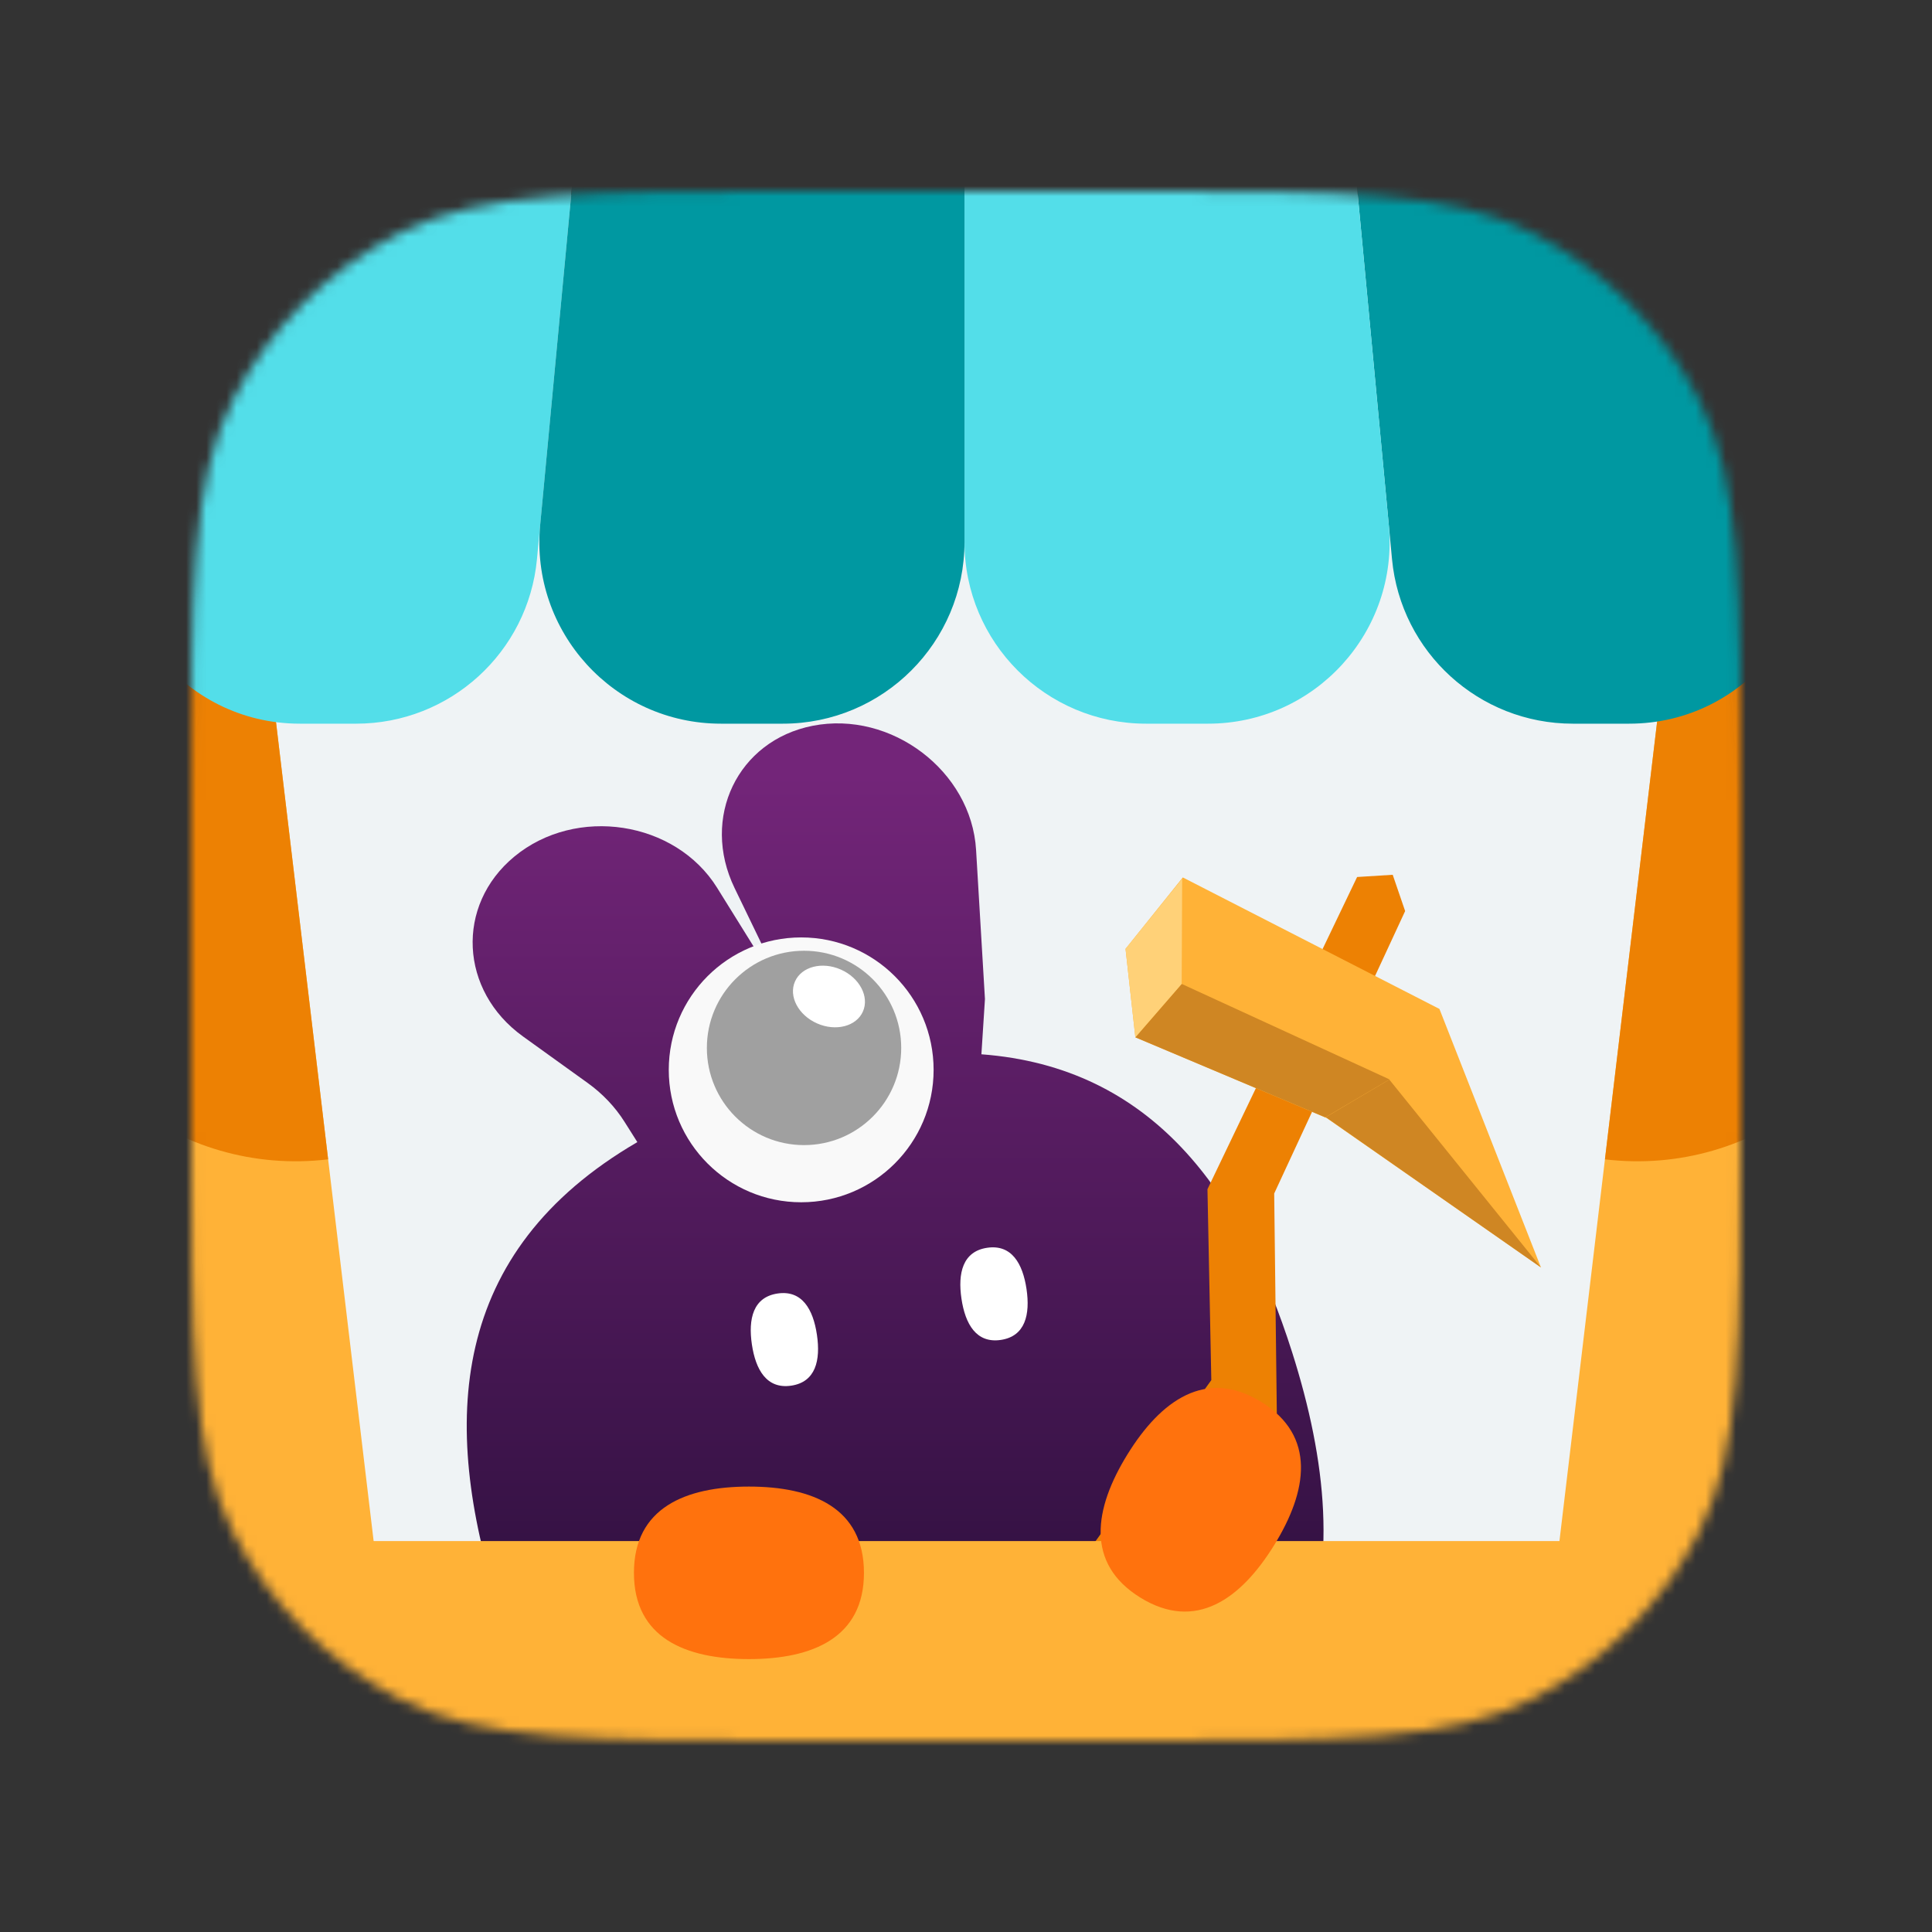 <svg xmlns="http://www.w3.org/2000/svg" width="192" height="192" fill="none" viewBox="0 0 192 192"><rect x="0" y="0" width="192" height="192" fill="#333333" stroke="none"/><mask id="mask0_1466" width="154" height="154" x="19" y="19" maskUnits="userSpaceOnUse" style="mask-type:alpha"><path fill="#C4C4C4" d="M19 79.8C19 58.518 19 47.877 23.142 39.748C26.785 32.598 32.598 26.785 39.748 23.142C47.877 19 58.518 19 79.8 19H112.2C133.482 19 144.123 19 152.252 23.142C159.402 26.785 165.215 32.598 168.858 39.748C173 47.877 173 58.518 173 79.8V112.2C173 133.482 173 144.123 168.858 152.252C165.215 159.402 159.402 165.215 152.252 168.858C144.123 173 133.482 173 112.2 173H79.8C58.518 173 47.877 173 39.748 168.858C32.598 165.215 26.785 159.402 23.142 152.252C19 144.123 19 133.482 19 112.2V79.8Z"/></mask><g mask="url(#mask0_1466)"><path fill="#EFF3F5" d="M19 79.8C19 58.518 19 47.877 23.142 39.748C26.785 32.598 32.598 26.785 39.748 23.142C47.877 19 58.518 19 79.8 19H112.2C133.482 19 144.123 19 152.252 23.142C159.402 26.785 165.215 32.598 168.858 39.748C173 47.877 173 58.518 173 79.8V112.2C173 133.482 173 144.123 168.858 152.252C165.215 159.402 159.402 165.215 152.252 168.858C144.123 173 133.482 173 112.2 173H79.8C58.518 173 47.877 173 39.748 168.858C32.598 165.215 26.785 159.402 23.142 152.252C19 144.123 19 133.482 19 112.2V79.8Z"/><path fill="url(#paint0_linear_1466)" fill-rule="evenodd" d="M80.756 72.129C88.578 70.59 96.536 76.631 97.001 84.461L97.883 99.287L97.531 104.774C114.509 106.046 123.33 118.388 128.411 134.388C135.267 155.983 132.713 176.064 101.372 186.015C70.032 195.965 56.362 181.035 49.505 159.441C43.776 141.395 44.618 124.406 63.339 113.502L62.059 111.476C61.124 109.997 59.884 108.691 58.409 107.629L51.975 103.001C45.669 98.465 45.257 89.971 51.108 85.132C57.25 80.051 67.126 81.568 71.267 88.229L77.468 98.203C77.233 97.243 76.892 96.299 76.451 95.387L73.001 88.251C69.62 81.258 73.306 73.595 80.756 72.129Z" clip-rule="evenodd"/><path fill="#fff" d="M78.632 137.705C76.198 138.066 75.096 136.134 74.721 133.606C74.346 131.077 74.84 128.909 77.274 128.547C79.708 128.186 80.81 130.118 81.185 132.647C81.56 135.175 81.067 137.344 78.632 137.705Z"/><path fill="#fff" d="M99.461 133.16C97.027 133.521 95.925 131.59 95.549 129.061C95.174 126.532 95.668 124.364 98.102 124.003C100.536 123.642 101.638 125.573 102.014 128.102C102.389 130.631 101.895 132.799 99.461 133.16Z"/><path fill="#ED8103" d="M139.641 90.541L138.406 86.935L134.868 87.156L119.996 118.183L120.379 137.155L106.653 156.252L109.499 160.057L114.267 160.78L126.89 140.492L126.628 118.609L139.641 90.541Z"/><path fill="#FFB237" d="M143.049 100.267L117.547 87.198L111.854 94.295L112.83 103.088L131.841 111.109L153.138 125.957L143.049 100.267Z"/><path fill="#CF8623" d="M117.433 97.78L138.09 107.27L131.705 111.039L112.829 103.087L117.433 97.78Z"/><path fill="#FFD178" d="M111.854 94.295L112.83 103.088L117.434 97.78L117.483 87.322L111.854 94.295Z"/><path fill="#CF8623" d="M131.756 111.023L138.069 107.29L153.139 125.957L131.756 111.023Z"/><path fill="#FFB237" d="M-4.762 160.337C-4.762 156.367 -1.543 153.148 2.427 153.148H189.272C193.242 153.148 196.461 156.367 196.461 160.337V200.401C196.461 204.371 193.242 207.59 189.272 207.59H2.427C-1.543 207.59 -4.762 204.371 -4.762 200.401V160.337Z"/><path fill="#FF720D" d="M85.859 156.307C85.859 162.763 80.742 164.879 74.43 164.879C68.117 164.879 63 162.763 63 156.307C63 149.851 68.117 147.734 74.43 147.734C80.742 147.734 85.859 149.851 85.859 156.307Z"/><path fill="#FF720D" d="M113.33 158.77C107.836 155.379 108.724 149.913 112.041 144.542C115.357 139.171 119.846 135.928 125.34 139.32C130.833 142.712 129.945 148.178 126.628 153.549C123.312 158.92 118.823 162.162 113.33 158.77Z"/><path fill="#FFB237" d="M-1.258 59.807L25.622 56.602L39.259 170.991L12.379 174.196L-1.258 59.807Z"/><path fill="#ED8103" d="M-1.258 59.807L25.622 56.602L32.609 115.214C17.764 116.984 4.295 106.384 2.525 91.539L-1.258 59.807Z"/><path fill="#FFB237" d="M193.365 59.806L166.485 56.602L152.848 170.991L179.728 174.196L193.365 59.806Z"/><path fill="#ED8103" d="M193.365 59.806L166.485 56.602L159.498 115.214C174.343 116.984 187.812 106.384 189.582 91.538L193.365 59.806Z"/><path fill="#0098A1" d="M167.998 1.374C166.139 -6.465 159.138 -12 151.081 -12C140.836 -12 132.812 -3.186 133.772 7.014L138.337 55.561C139.209 64.832 146.992 71.918 156.304 71.918H161.902C173.553 71.918 182.151 61.042 179.462 49.706L167.998 1.374Z"/><path fill="#53DEE9" d="M23.701 1.374C25.561 -6.465 32.562 -12 40.618 -12C50.863 -12 58.887 -3.186 57.928 7.014L53.363 55.561C52.491 64.832 44.708 71.918 35.395 71.918H29.797C18.146 71.918 9.549 61.042 12.238 49.706L23.701 1.374Z"/><path fill="#53DEE9" d="M133.522 4.357C132.65 -4.914 124.867 -12 115.554 -12H113.897C103.93 -12 95.85 -3.92 95.85 6.047V53.871C95.85 63.838 103.93 71.918 113.897 71.918H120.051C130.686 71.918 139.015 62.769 138.019 52.181L133.522 4.357Z"/><path fill="#0098A1" d="M58.178 4.357C59.05 -4.914 66.833 -12 76.145 -12H77.803C87.77 -12 95.85 -3.92 95.85 6.047V53.871C95.85 63.838 87.77 71.918 77.803 71.918H71.648C61.014 71.918 52.685 62.769 53.681 52.181L58.178 4.357Z"/><circle cx="79.621" cy="106.32" r="13.16" fill="#F9F9F9"/><circle cx="79.905" cy="104.142" r="9.657" fill="#A0A0A0"/><ellipse cx="82.381" cy="99.03" fill="#fff" rx="3.691" ry="2.924" transform="rotate(23.846 82.381 99.03)"/></g><defs><linearGradient id="paint0_linear_1466" x1="85.765" x2="85.765" y1="77" y2="189.164" gradientUnits="userSpaceOnUse"><stop stop-color="#732579"/><stop offset="1" stop-color="#19092C"/></linearGradient></defs></svg>